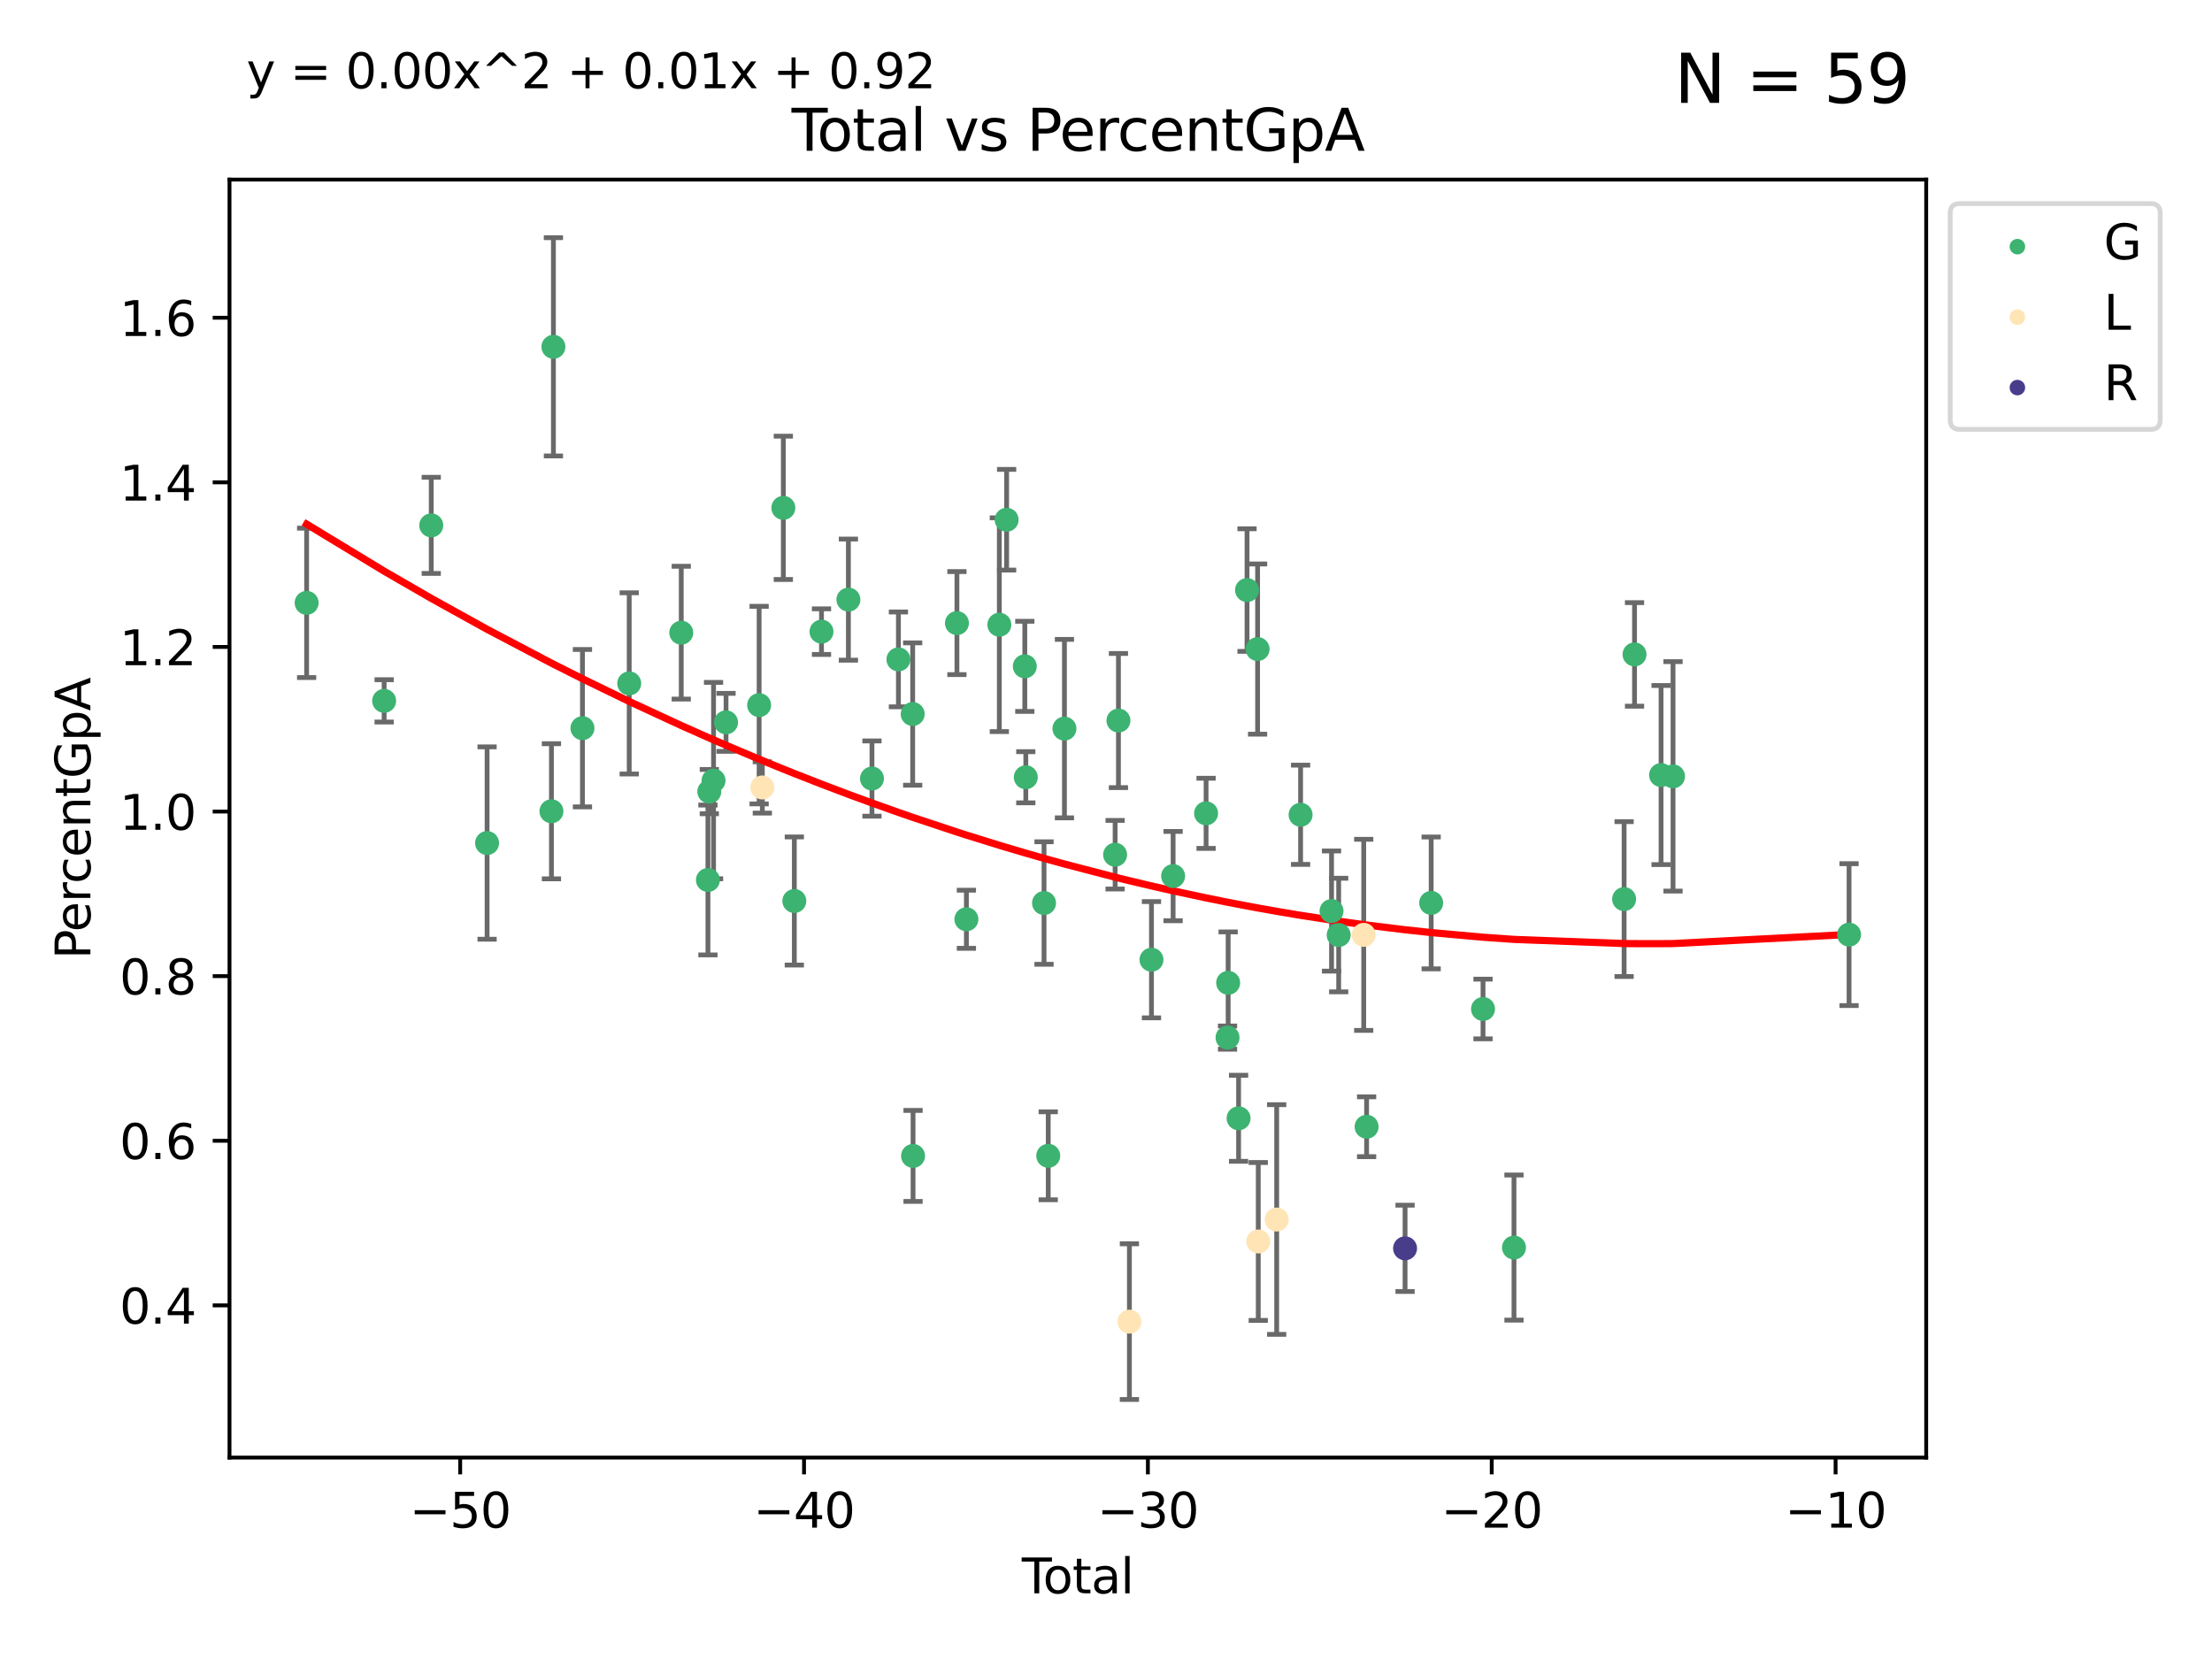 <?xml version="1.0" encoding="utf-8" standalone="no"?>
<!DOCTYPE svg PUBLIC "-//W3C//DTD SVG 1.1//EN"
  "http://www.w3.org/Graphics/SVG/1.1/DTD/svg11.dtd">
<svg xmlns:xlink="http://www.w3.org/1999/xlink" width="460.8pt" height="345.6pt" viewBox="0 0 460.8 345.6" xmlns="http://www.w3.org/2000/svg" version="1.1">
 <defs>
  <style type="text/css">*{stroke-linejoin: round; stroke-linecap: butt}</style>
 </defs>
 <g id="figure_1">
  <g id="patch_1">
   <path d="M 0 345.6 
L 460.8 345.6 
L 460.8 0 
L 0 0 
z
" style="fill: #ffffff"/>
  </g>
  <g id="axes_1">
   <g id="patch_2">
    <path d="M 47.81 303.64 
L 401.26 303.64 
L 401.26 37.411 
L 47.81 37.411 
z
" style="fill: #ffffff"/>
   </g>
   <g id="PathCollection_1">
    <defs>
     <path id="mde83d0f416" d="M 0 1.118 
C 0.297 1.118 0.581 1 0.791 0.791 
C 1 0.581 1.118 0.297 1.118 0 
C 1.118 -0.297 1 -0.581 0.791 -0.791 
C 0.581 -1 0.297 -1.118 0 -1.118 
C -0.297 -1.118 -0.581 -1 -0.791 -0.791 
C -1 -0.581 -1.118 -0.297 -1.118 0 
C -1.118 0.297 -1 0.581 -0.791 0.791 
C -0.581 1 -0.297 1.118 0 1.118 
z
" style="stroke: #3cb371"/>
    </defs>
    <g clip-path="url(#pac30c372b4)">
     <use xlink:href="#mde83d0f416" x="63.876" y="125.587" style="fill: #3cb371; stroke: #3cb371"/>
     <use xlink:href="#mde83d0f416" x="80.023" y="146.001" style="fill: #3cb371; stroke: #3cb371"/>
     <use xlink:href="#mde83d0f416" x="89.836" y="109.444" style="fill: #3cb371; stroke: #3cb371"/>
     <use xlink:href="#mde83d0f416" x="101.468" y="175.621" style="fill: #3cb371; stroke: #3cb371"/>
     <use xlink:href="#mde83d0f416" x="114.874" y="169.002" style="fill: #3cb371; stroke: #3cb371"/>
     <use xlink:href="#mde83d0f416" x="115.287" y="72.246" style="fill: #3cb371; stroke: #3cb371"/>
     <use xlink:href="#mde83d0f416" x="121.335" y="151.692" style="fill: #3cb371; stroke: #3cb371"/>
     <use xlink:href="#mde83d0f416" x="131.077" y="142.363" style="fill: #3cb371; stroke: #3cb371"/>
     <use xlink:href="#mde83d0f416" x="141.918" y="131.799" style="fill: #3cb371; stroke: #3cb371"/>
     <use xlink:href="#mde83d0f416" x="147.475" y="183.316" style="fill: #3cb371; stroke: #3cb371"/>
     <use xlink:href="#mde83d0f416" x="147.761" y="164.901" style="fill: #3cb371; stroke: #3cb371"/>
     <use xlink:href="#mde83d0f416" x="148.644" y="162.611" style="fill: #3cb371; stroke: #3cb371"/>
     <use xlink:href="#mde83d0f416" x="151.246" y="150.478" style="fill: #3cb371; stroke: #3cb371"/>
     <use xlink:href="#mde83d0f416" x="158.14" y="146.887" style="fill: #3cb371; stroke: #3cb371"/>
     <use xlink:href="#mde83d0f416" x="163.184" y="105.792" style="fill: #3cb371; stroke: #3cb371"/>
     <use xlink:href="#mde83d0f416" x="165.473" y="187.694" style="fill: #3cb371; stroke: #3cb371"/>
     <use xlink:href="#mde83d0f416" x="171.131" y="131.583" style="fill: #3cb371; stroke: #3cb371"/>
     <use xlink:href="#mde83d0f416" x="176.738" y="124.91" style="fill: #3cb371; stroke: #3cb371"/>
     <use xlink:href="#mde83d0f416" x="181.647" y="162.185" style="fill: #3cb371; stroke: #3cb371"/>
     <use xlink:href="#mde83d0f416" x="187.159" y="137.365" style="fill: #3cb371; stroke: #3cb371"/>
     <use xlink:href="#mde83d0f416" x="190.128" y="148.744" style="fill: #3cb371; stroke: #3cb371"/>
     <use xlink:href="#mde83d0f416" x="190.206" y="240.799" style="fill: #3cb371; stroke: #3cb371"/>
     <use xlink:href="#mde83d0f416" x="199.347" y="129.8" style="fill: #3cb371; stroke: #3cb371"/>
     <use xlink:href="#mde83d0f416" x="201.319" y="191.501" style="fill: #3cb371; stroke: #3cb371"/>
     <use xlink:href="#mde83d0f416" x="208.179" y="130.138" style="fill: #3cb371; stroke: #3cb371"/>
     <use xlink:href="#mde83d0f416" x="209.697" y="108.273" style="fill: #3cb371; stroke: #3cb371"/>
     <use xlink:href="#mde83d0f416" x="213.486" y="138.811" style="fill: #3cb371; stroke: #3cb371"/>
     <use xlink:href="#mde83d0f416" x="213.693" y="161.918" style="fill: #3cb371; stroke: #3cb371"/>
     <use xlink:href="#mde83d0f416" x="217.491" y="188.119" style="fill: #3cb371; stroke: #3cb371"/>
     <use xlink:href="#mde83d0f416" x="218.367" y="240.773" style="fill: #3cb371; stroke: #3cb371"/>
     <use xlink:href="#mde83d0f416" x="221.743" y="151.783" style="fill: #3cb371; stroke: #3cb371"/>
     <use xlink:href="#mde83d0f416" x="232.299" y="178.053" style="fill: #3cb371; stroke: #3cb371"/>
     <use xlink:href="#mde83d0f416" x="232.992" y="150.105" style="fill: #3cb371; stroke: #3cb371"/>
     <use xlink:href="#mde83d0f416" x="239.874" y="199.928" style="fill: #3cb371; stroke: #3cb371"/>
     <use xlink:href="#mde83d0f416" x="244.381" y="182.505" style="fill: #3cb371; stroke: #3cb371"/>
     <use xlink:href="#mde83d0f416" x="251.249" y="169.43" style="fill: #3cb371; stroke: #3cb371"/>
     <use xlink:href="#mde83d0f416" x="255.718" y="216.149" style="fill: #3cb371; stroke: #3cb371"/>
     <use xlink:href="#mde83d0f416" x="255.847" y="204.74" style="fill: #3cb371; stroke: #3cb371"/>
     <use xlink:href="#mde83d0f416" x="258.02" y="232.96" style="fill: #3cb371; stroke: #3cb371"/>
     <use xlink:href="#mde83d0f416" x="259.778" y="122.923" style="fill: #3cb371; stroke: #3cb371"/>
     <use xlink:href="#mde83d0f416" x="261.981" y="135.213" style="fill: #3cb371; stroke: #3cb371"/>
     <use xlink:href="#mde83d0f416" x="270.937" y="169.73" style="fill: #3cb371; stroke: #3cb371"/>
     <use xlink:href="#mde83d0f416" x="277.384" y="189.787" style="fill: #3cb371; stroke: #3cb371"/>
     <use xlink:href="#mde83d0f416" x="278.871" y="194.783" style="fill: #3cb371; stroke: #3cb371"/>
     <use xlink:href="#mde83d0f416" x="284.689" y="234.722" style="fill: #3cb371; stroke: #3cb371"/>
     <use xlink:href="#mde83d0f416" x="298.138" y="188.093" style="fill: #3cb371; stroke: #3cb371"/>
     <use xlink:href="#mde83d0f416" x="308.941" y="210.189" style="fill: #3cb371; stroke: #3cb371"/>
     <use xlink:href="#mde83d0f416" x="315.39" y="259.891" style="fill: #3cb371; stroke: #3cb371"/>
     <use xlink:href="#mde83d0f416" x="338.333" y="187.295" style="fill: #3cb371; stroke: #3cb371"/>
     <use xlink:href="#mde83d0f416" x="340.502" y="136.328" style="fill: #3cb371; stroke: #3cb371"/>
     <use xlink:href="#mde83d0f416" x="346.03" y="161.457" style="fill: #3cb371; stroke: #3cb371"/>
     <use xlink:href="#mde83d0f416" x="348.522" y="161.73" style="fill: #3cb371; stroke: #3cb371"/>
     <use xlink:href="#mde83d0f416" x="385.194" y="194.698" style="fill: #3cb371; stroke: #3cb371"/>
    </g>
   </g>
   <g id="PathCollection_2">
    <defs>
     <path id="m3630469b5e" d="M 0 1.118 
C 0.297 1.118 0.581 1 0.791 0.791 
C 1 0.581 1.118 0.297 1.118 0 
C 1.118 -0.297 1 -0.581 0.791 -0.791 
C 0.581 -1 0.297 -1.118 0 -1.118 
C -0.297 -1.118 -0.581 -1 -0.791 -0.791 
C -1 -0.581 -1.118 -0.297 -1.118 0 
C -1.118 0.297 -1 0.581 -0.791 0.791 
C -0.581 1 -0.297 1.118 0 1.118 
z
" style="stroke: #ffe4b5"/>
    </defs>
    <g clip-path="url(#pac30c372b4)">
     <use xlink:href="#m3630469b5e" x="158.806" y="164.042" style="fill: #ffe4b5; stroke: #ffe4b5"/>
     <use xlink:href="#m3630469b5e" x="235.276" y="275.322" style="fill: #ffe4b5; stroke: #ffe4b5"/>
     <use xlink:href="#m3630469b5e" x="262.118" y="258.62" style="fill: #ffe4b5; stroke: #ffe4b5"/>
     <use xlink:href="#m3630469b5e" x="265.955" y="254.051" style="fill: #ffe4b5; stroke: #ffe4b5"/>
     <use xlink:href="#m3630469b5e" x="284.087" y="194.748" style="fill: #ffe4b5; stroke: #ffe4b5"/>
    </g>
   </g>
   <g id="PathCollection_3">
    <defs>
     <path id="m73c019e394" d="M 0 1.118 
C 0.297 1.118 0.581 1 0.791 0.791 
C 1 0.581 1.118 0.297 1.118 0 
C 1.118 -0.297 1 -0.581 0.791 -0.791 
C 0.581 -1 0.297 -1.118 0 -1.118 
C -0.297 -1.118 -0.581 -1 -0.791 -0.791 
C -1 -0.581 -1.118 -0.297 -1.118 0 
C -1.118 0.297 -1 0.581 -0.791 0.791 
C -0.581 1 -0.297 1.118 0 1.118 
z
" style="stroke: #483d8b"/>
    </defs>
    <g clip-path="url(#pac30c372b4)">
     <use xlink:href="#m73c019e394" x="292.701" y="260.051" style="fill: #483d8b; stroke: #483d8b"/>
    </g>
   </g>
   <g id="matplotlib.axis_1">
    <g id="xtick_1">
     <g id="line2d_1">
      <defs>
       <path id="m987e09b04d" d="M 0 0 
L 0 3.5 
" style="stroke: #000000; stroke-width: 0.8"/>
      </defs>
      <g>
       <use xlink:href="#m987e09b04d" x="95.864" y="303.64" style="stroke: #000000; stroke-width: 0.8"/>
      </g>
     </g>
     <g id="text_1">
      <!-- −50 -->
      <g transform="translate(85.312 318.238)scale(0.1 -0.1)">
       <defs>
        <path id="DejaVuSans-2212" d="M 678 2272 
L 4684 2272 
L 4684 1741 
L 678 1741 
L 678 2272 
z
" transform="scale(0.016)"/>
        <path id="DejaVuSans-35" d="M 691 4666 
L 3169 4666 
L 3169 4134 
L 1269 4134 
L 1269 2991 
Q 1406 3038 1543 3061 
Q 1681 3084 1819 3084 
Q 2600 3084 3056 2656 
Q 3513 2228 3513 1497 
Q 3513 744 3044 326 
Q 2575 -91 1722 -91 
Q 1428 -91 1123 -41 
Q 819 9 494 109 
L 494 744 
Q 775 591 1075 516 
Q 1375 441 1709 441 
Q 2250 441 2565 725 
Q 2881 1009 2881 1497 
Q 2881 1984 2565 2268 
Q 2250 2553 1709 2553 
Q 1456 2553 1204 2497 
Q 953 2441 691 2322 
L 691 4666 
z
" transform="scale(0.016)"/>
        <path id="DejaVuSans-30" d="M 2034 4250 
Q 1547 4250 1301 3770 
Q 1056 3291 1056 2328 
Q 1056 1369 1301 889 
Q 1547 409 2034 409 
Q 2525 409 2770 889 
Q 3016 1369 3016 2328 
Q 3016 3291 2770 3770 
Q 2525 4250 2034 4250 
z
M 2034 4750 
Q 2819 4750 3233 4129 
Q 3647 3509 3647 2328 
Q 3647 1150 3233 529 
Q 2819 -91 2034 -91 
Q 1250 -91 836 529 
Q 422 1150 422 2328 
Q 422 3509 836 4129 
Q 1250 4750 2034 4750 
z
" transform="scale(0.016)"/>
       </defs>
       <use xlink:href="#DejaVuSans-2212"/>
       <use xlink:href="#DejaVuSans-35" x="83.789"/>
       <use xlink:href="#DejaVuSans-30" x="147.412"/>
      </g>
     </g>
    </g>
    <g id="xtick_2">
     <g id="line2d_2">
      <g>
       <use xlink:href="#m987e09b04d" x="167.495" y="303.64" style="stroke: #000000; stroke-width: 0.8"/>
      </g>
     </g>
     <g id="text_2">
      <!-- −40 -->
      <g transform="translate(156.942 318.238)scale(0.1 -0.1)">
       <defs>
        <path id="DejaVuSans-34" d="M 2419 4116 
L 825 1625 
L 2419 1625 
L 2419 4116 
z
M 2253 4666 
L 3047 4666 
L 3047 1625 
L 3713 1625 
L 3713 1100 
L 3047 1100 
L 3047 0 
L 2419 0 
L 2419 1100 
L 313 1100 
L 313 1709 
L 2253 4666 
z
" transform="scale(0.016)"/>
       </defs>
       <use xlink:href="#DejaVuSans-2212"/>
       <use xlink:href="#DejaVuSans-34" x="83.789"/>
       <use xlink:href="#DejaVuSans-30" x="147.412"/>
      </g>
     </g>
    </g>
    <g id="xtick_3">
     <g id="line2d_3">
      <g>
       <use xlink:href="#m987e09b04d" x="239.125" y="303.64" style="stroke: #000000; stroke-width: 0.8"/>
      </g>
     </g>
     <g id="text_3">
      <!-- −30 -->
      <g transform="translate(228.573 318.238)scale(0.1 -0.1)">
       <defs>
        <path id="DejaVuSans-33" d="M 2597 2516 
Q 3050 2419 3304 2112 
Q 3559 1806 3559 1356 
Q 3559 666 3084 287 
Q 2609 -91 1734 -91 
Q 1441 -91 1130 -33 
Q 819 25 488 141 
L 488 750 
Q 750 597 1062 519 
Q 1375 441 1716 441 
Q 2309 441 2620 675 
Q 2931 909 2931 1356 
Q 2931 1769 2642 2001 
Q 2353 2234 1838 2234 
L 1294 2234 
L 1294 2753 
L 1863 2753 
Q 2328 2753 2575 2939 
Q 2822 3125 2822 3475 
Q 2822 3834 2567 4026 
Q 2313 4219 1838 4219 
Q 1578 4219 1281 4162 
Q 984 4106 628 3988 
L 628 4550 
Q 988 4650 1302 4700 
Q 1616 4750 1894 4750 
Q 2613 4750 3031 4423 
Q 3450 4097 3450 3541 
Q 3450 3153 3228 2886 
Q 3006 2619 2597 2516 
z
" transform="scale(0.016)"/>
       </defs>
       <use xlink:href="#DejaVuSans-2212"/>
       <use xlink:href="#DejaVuSans-33" x="83.789"/>
       <use xlink:href="#DejaVuSans-30" x="147.412"/>
      </g>
     </g>
    </g>
    <g id="xtick_4">
     <g id="line2d_4">
      <g>
       <use xlink:href="#m987e09b04d" x="310.756" y="303.64" style="stroke: #000000; stroke-width: 0.8"/>
      </g>
     </g>
     <g id="text_4">
      <!-- −20 -->
      <g transform="translate(300.203 318.238)scale(0.1 -0.1)">
       <defs>
        <path id="DejaVuSans-32" d="M 1228 531 
L 3431 531 
L 3431 0 
L 469 0 
L 469 531 
Q 828 903 1448 1529 
Q 2069 2156 2228 2338 
Q 2531 2678 2651 2914 
Q 2772 3150 2772 3378 
Q 2772 3750 2511 3984 
Q 2250 4219 1831 4219 
Q 1534 4219 1204 4116 
Q 875 4013 500 3803 
L 500 4441 
Q 881 4594 1212 4672 
Q 1544 4750 1819 4750 
Q 2544 4750 2975 4387 
Q 3406 4025 3406 3419 
Q 3406 3131 3298 2873 
Q 3191 2616 2906 2266 
Q 2828 2175 2409 1742 
Q 1991 1309 1228 531 
z
" transform="scale(0.016)"/>
       </defs>
       <use xlink:href="#DejaVuSans-2212"/>
       <use xlink:href="#DejaVuSans-32" x="83.789"/>
       <use xlink:href="#DejaVuSans-30" x="147.412"/>
      </g>
     </g>
    </g>
    <g id="xtick_5">
     <g id="line2d_5">
      <g>
       <use xlink:href="#m987e09b04d" x="382.386" y="303.64" style="stroke: #000000; stroke-width: 0.8"/>
      </g>
     </g>
     <g id="text_5">
      <!-- −10 -->
      <g transform="translate(371.834 318.238)scale(0.1 -0.1)">
       <defs>
        <path id="DejaVuSans-31" d="M 794 531 
L 1825 531 
L 1825 4091 
L 703 3866 
L 703 4441 
L 1819 4666 
L 2450 4666 
L 2450 531 
L 3481 531 
L 3481 0 
L 794 0 
L 794 531 
z
" transform="scale(0.016)"/>
       </defs>
       <use xlink:href="#DejaVuSans-2212"/>
       <use xlink:href="#DejaVuSans-31" x="83.789"/>
       <use xlink:href="#DejaVuSans-30" x="147.412"/>
      </g>
     </g>
    </g>
    <g id="text_6">
     <!-- Total -->
     <g transform="translate(212.858 331.917)scale(0.1 -0.1)">
      <defs>
       <path id="DejaVuSans-54" d="M -19 4666 
L 3928 4666 
L 3928 4134 
L 2272 4134 
L 2272 0 
L 1638 0 
L 1638 4134 
L -19 4134 
L -19 4666 
z
" transform="scale(0.016)"/>
       <path id="DejaVuSans-6f" d="M 1959 3097 
Q 1497 3097 1228 2736 
Q 959 2375 959 1747 
Q 959 1119 1226 758 
Q 1494 397 1959 397 
Q 2419 397 2687 759 
Q 2956 1122 2956 1747 
Q 2956 2369 2687 2733 
Q 2419 3097 1959 3097 
z
M 1959 3584 
Q 2709 3584 3137 3096 
Q 3566 2609 3566 1747 
Q 3566 888 3137 398 
Q 2709 -91 1959 -91 
Q 1206 -91 779 398 
Q 353 888 353 1747 
Q 353 2609 779 3096 
Q 1206 3584 1959 3584 
z
" transform="scale(0.016)"/>
       <path id="DejaVuSans-74" d="M 1172 4494 
L 1172 3500 
L 2356 3500 
L 2356 3053 
L 1172 3053 
L 1172 1153 
Q 1172 725 1289 603 
Q 1406 481 1766 481 
L 2356 481 
L 2356 0 
L 1766 0 
Q 1100 0 847 248 
Q 594 497 594 1153 
L 594 3053 
L 172 3053 
L 172 3500 
L 594 3500 
L 594 4494 
L 1172 4494 
z
" transform="scale(0.016)"/>
       <path id="DejaVuSans-61" d="M 2194 1759 
Q 1497 1759 1228 1600 
Q 959 1441 959 1056 
Q 959 750 1161 570 
Q 1363 391 1709 391 
Q 2188 391 2477 730 
Q 2766 1069 2766 1631 
L 2766 1759 
L 2194 1759 
z
M 3341 1997 
L 3341 0 
L 2766 0 
L 2766 531 
Q 2569 213 2275 61 
Q 1981 -91 1556 -91 
Q 1019 -91 701 211 
Q 384 513 384 1019 
Q 384 1609 779 1909 
Q 1175 2209 1959 2209 
L 2766 2209 
L 2766 2266 
Q 2766 2663 2505 2880 
Q 2244 3097 1772 3097 
Q 1472 3097 1187 3025 
Q 903 2953 641 2809 
L 641 3341 
Q 956 3463 1253 3523 
Q 1550 3584 1831 3584 
Q 2591 3584 2966 3190 
Q 3341 2797 3341 1997 
z
" transform="scale(0.016)"/>
       <path id="DejaVuSans-6c" d="M 603 4863 
L 1178 4863 
L 1178 0 
L 603 0 
L 603 4863 
z
" transform="scale(0.016)"/>
      </defs>
      <use xlink:href="#DejaVuSans-54"/>
      <use xlink:href="#DejaVuSans-6f" x="44.084"/>
      <use xlink:href="#DejaVuSans-74" x="105.266"/>
      <use xlink:href="#DejaVuSans-61" x="144.475"/>
      <use xlink:href="#DejaVuSans-6c" x="205.754"/>
     </g>
    </g>
   </g>
   <g id="matplotlib.axis_2">
    <g id="ytick_1">
     <g id="line2d_6">
      <defs>
       <path id="mc427877319" d="M 0 0 
L -3.5 0 
" style="stroke: #000000; stroke-width: 0.8"/>
      </defs>
      <g>
       <use xlink:href="#mc427877319" x="47.81" y="271.934" style="stroke: #000000; stroke-width: 0.8"/>
      </g>
     </g>
     <g id="text_7">
      <!-- 0.4 -->
      <g transform="translate(24.907 275.734)scale(0.1 -0.1)">
       <defs>
        <path id="DejaVuSans-2e" d="M 684 794 
L 1344 794 
L 1344 0 
L 684 0 
L 684 794 
z
" transform="scale(0.016)"/>
       </defs>
       <use xlink:href="#DejaVuSans-30"/>
       <use xlink:href="#DejaVuSans-2e" x="63.623"/>
       <use xlink:href="#DejaVuSans-34" x="95.41"/>
      </g>
     </g>
    </g>
    <g id="ytick_2">
     <g id="line2d_7">
      <g>
       <use xlink:href="#mc427877319" x="47.81" y="237.643" style="stroke: #000000; stroke-width: 0.8"/>
      </g>
     </g>
     <g id="text_8">
      <!-- 0.6 -->
      <g transform="translate(24.907 241.443)scale(0.1 -0.1)">
       <defs>
        <path id="DejaVuSans-36" d="M 2113 2584 
Q 1688 2584 1439 2293 
Q 1191 2003 1191 1497 
Q 1191 994 1439 701 
Q 1688 409 2113 409 
Q 2538 409 2786 701 
Q 3034 994 3034 1497 
Q 3034 2003 2786 2293 
Q 2538 2584 2113 2584 
z
M 3366 4563 
L 3366 3988 
Q 3128 4100 2886 4159 
Q 2644 4219 2406 4219 
Q 1781 4219 1451 3797 
Q 1122 3375 1075 2522 
Q 1259 2794 1537 2939 
Q 1816 3084 2150 3084 
Q 2853 3084 3261 2657 
Q 3669 2231 3669 1497 
Q 3669 778 3244 343 
Q 2819 -91 2113 -91 
Q 1303 -91 875 529 
Q 447 1150 447 2328 
Q 447 3434 972 4092 
Q 1497 4750 2381 4750 
Q 2619 4750 2861 4703 
Q 3103 4656 3366 4563 
z
" transform="scale(0.016)"/>
       </defs>
       <use xlink:href="#DejaVuSans-30"/>
       <use xlink:href="#DejaVuSans-2e" x="63.623"/>
       <use xlink:href="#DejaVuSans-36" x="95.41"/>
      </g>
     </g>
    </g>
    <g id="ytick_3">
     <g id="line2d_8">
      <g>
       <use xlink:href="#mc427877319" x="47.81" y="203.352" style="stroke: #000000; stroke-width: 0.8"/>
      </g>
     </g>
     <g id="text_9">
      <!-- 0.8 -->
      <g transform="translate(24.907 207.152)scale(0.1 -0.1)">
       <defs>
        <path id="DejaVuSans-38" d="M 2034 2216 
Q 1584 2216 1326 1975 
Q 1069 1734 1069 1313 
Q 1069 891 1326 650 
Q 1584 409 2034 409 
Q 2484 409 2743 651 
Q 3003 894 3003 1313 
Q 3003 1734 2745 1975 
Q 2488 2216 2034 2216 
z
M 1403 2484 
Q 997 2584 770 2862 
Q 544 3141 544 3541 
Q 544 4100 942 4425 
Q 1341 4750 2034 4750 
Q 2731 4750 3128 4425 
Q 3525 4100 3525 3541 
Q 3525 3141 3298 2862 
Q 3072 2584 2669 2484 
Q 3125 2378 3379 2068 
Q 3634 1759 3634 1313 
Q 3634 634 3220 271 
Q 2806 -91 2034 -91 
Q 1263 -91 848 271 
Q 434 634 434 1313 
Q 434 1759 690 2068 
Q 947 2378 1403 2484 
z
M 1172 3481 
Q 1172 3119 1398 2916 
Q 1625 2713 2034 2713 
Q 2441 2713 2670 2916 
Q 2900 3119 2900 3481 
Q 2900 3844 2670 4047 
Q 2441 4250 2034 4250 
Q 1625 4250 1398 4047 
Q 1172 3844 1172 3481 
z
" transform="scale(0.016)"/>
       </defs>
       <use xlink:href="#DejaVuSans-30"/>
       <use xlink:href="#DejaVuSans-2e" x="63.623"/>
       <use xlink:href="#DejaVuSans-38" x="95.41"/>
      </g>
     </g>
    </g>
    <g id="ytick_4">
     <g id="line2d_9">
      <g>
       <use xlink:href="#mc427877319" x="47.81" y="169.061" style="stroke: #000000; stroke-width: 0.8"/>
      </g>
     </g>
     <g id="text_10">
      <!-- 1.0 -->
      <g transform="translate(24.907 172.861)scale(0.1 -0.1)">
       <use xlink:href="#DejaVuSans-31"/>
       <use xlink:href="#DejaVuSans-2e" x="63.623"/>
       <use xlink:href="#DejaVuSans-30" x="95.41"/>
      </g>
     </g>
    </g>
    <g id="ytick_5">
     <g id="line2d_10">
      <g>
       <use xlink:href="#mc427877319" x="47.81" y="134.77" style="stroke: #000000; stroke-width: 0.8"/>
      </g>
     </g>
     <g id="text_11">
      <!-- 1.2 -->
      <g transform="translate(24.907 138.57)scale(0.1 -0.1)">
       <use xlink:href="#DejaVuSans-31"/>
       <use xlink:href="#DejaVuSans-2e" x="63.623"/>
       <use xlink:href="#DejaVuSans-32" x="95.41"/>
      </g>
     </g>
    </g>
    <g id="ytick_6">
     <g id="line2d_11">
      <g>
       <use xlink:href="#mc427877319" x="47.81" y="100.479" style="stroke: #000000; stroke-width: 0.8"/>
      </g>
     </g>
     <g id="text_12">
      <!-- 1.4 -->
      <g transform="translate(24.907 104.279)scale(0.1 -0.1)">
       <use xlink:href="#DejaVuSans-31"/>
       <use xlink:href="#DejaVuSans-2e" x="63.623"/>
       <use xlink:href="#DejaVuSans-34" x="95.41"/>
      </g>
     </g>
    </g>
    <g id="ytick_7">
     <g id="line2d_12">
      <g>
       <use xlink:href="#mc427877319" x="47.81" y="66.188" style="stroke: #000000; stroke-width: 0.8"/>
      </g>
     </g>
     <g id="text_13">
      <!-- 1.6 -->
      <g transform="translate(24.907 69.988)scale(0.1 -0.1)">
       <use xlink:href="#DejaVuSans-31"/>
       <use xlink:href="#DejaVuSans-2e" x="63.623"/>
       <use xlink:href="#DejaVuSans-36" x="95.41"/>
      </g>
     </g>
    </g>
    <g id="text_14">
     <!-- PercentGpA -->
     <g transform="translate(18.827 199.802)rotate(-90)scale(0.1 -0.1)">
      <defs>
       <path id="DejaVuSans-50" d="M 1259 4147 
L 1259 2394 
L 2053 2394 
Q 2494 2394 2734 2622 
Q 2975 2850 2975 3272 
Q 2975 3691 2734 3919 
Q 2494 4147 2053 4147 
L 1259 4147 
z
M 628 4666 
L 2053 4666 
Q 2838 4666 3239 4311 
Q 3641 3956 3641 3272 
Q 3641 2581 3239 2228 
Q 2838 1875 2053 1875 
L 1259 1875 
L 1259 0 
L 628 0 
L 628 4666 
z
" transform="scale(0.016)"/>
       <path id="DejaVuSans-65" d="M 3597 1894 
L 3597 1613 
L 953 1613 
Q 991 1019 1311 708 
Q 1631 397 2203 397 
Q 2534 397 2845 478 
Q 3156 559 3463 722 
L 3463 178 
Q 3153 47 2828 -22 
Q 2503 -91 2169 -91 
Q 1331 -91 842 396 
Q 353 884 353 1716 
Q 353 2575 817 3079 
Q 1281 3584 2069 3584 
Q 2775 3584 3186 3129 
Q 3597 2675 3597 1894 
z
M 3022 2063 
Q 3016 2534 2758 2815 
Q 2500 3097 2075 3097 
Q 1594 3097 1305 2825 
Q 1016 2553 972 2059 
L 3022 2063 
z
" transform="scale(0.016)"/>
       <path id="DejaVuSans-72" d="M 2631 2963 
Q 2534 3019 2420 3045 
Q 2306 3072 2169 3072 
Q 1681 3072 1420 2755 
Q 1159 2438 1159 1844 
L 1159 0 
L 581 0 
L 581 3500 
L 1159 3500 
L 1159 2956 
Q 1341 3275 1631 3429 
Q 1922 3584 2338 3584 
Q 2397 3584 2469 3576 
Q 2541 3569 2628 3553 
L 2631 2963 
z
" transform="scale(0.016)"/>
       <path id="DejaVuSans-63" d="M 3122 3366 
L 3122 2828 
Q 2878 2963 2633 3030 
Q 2388 3097 2138 3097 
Q 1578 3097 1268 2742 
Q 959 2388 959 1747 
Q 959 1106 1268 751 
Q 1578 397 2138 397 
Q 2388 397 2633 464 
Q 2878 531 3122 666 
L 3122 134 
Q 2881 22 2623 -34 
Q 2366 -91 2075 -91 
Q 1284 -91 818 406 
Q 353 903 353 1747 
Q 353 2603 823 3093 
Q 1294 3584 2113 3584 
Q 2378 3584 2631 3529 
Q 2884 3475 3122 3366 
z
" transform="scale(0.016)"/>
       <path id="DejaVuSans-6e" d="M 3513 2113 
L 3513 0 
L 2938 0 
L 2938 2094 
Q 2938 2591 2744 2837 
Q 2550 3084 2163 3084 
Q 1697 3084 1428 2787 
Q 1159 2491 1159 1978 
L 1159 0 
L 581 0 
L 581 3500 
L 1159 3500 
L 1159 2956 
Q 1366 3272 1645 3428 
Q 1925 3584 2291 3584 
Q 2894 3584 3203 3211 
Q 3513 2838 3513 2113 
z
" transform="scale(0.016)"/>
       <path id="DejaVuSans-47" d="M 3809 666 
L 3809 1919 
L 2778 1919 
L 2778 2438 
L 4434 2438 
L 4434 434 
Q 4069 175 3628 42 
Q 3188 -91 2688 -91 
Q 1594 -91 976 548 
Q 359 1188 359 2328 
Q 359 3472 976 4111 
Q 1594 4750 2688 4750 
Q 3144 4750 3555 4637 
Q 3966 4525 4313 4306 
L 4313 3634 
Q 3963 3931 3569 4081 
Q 3175 4231 2741 4231 
Q 1884 4231 1454 3753 
Q 1025 3275 1025 2328 
Q 1025 1384 1454 906 
Q 1884 428 2741 428 
Q 3075 428 3337 486 
Q 3600 544 3809 666 
z
" transform="scale(0.016)"/>
       <path id="DejaVuSans-70" d="M 1159 525 
L 1159 -1331 
L 581 -1331 
L 581 3500 
L 1159 3500 
L 1159 2969 
Q 1341 3281 1617 3432 
Q 1894 3584 2278 3584 
Q 2916 3584 3314 3078 
Q 3713 2572 3713 1747 
Q 3713 922 3314 415 
Q 2916 -91 2278 -91 
Q 1894 -91 1617 61 
Q 1341 213 1159 525 
z
M 3116 1747 
Q 3116 2381 2855 2742 
Q 2594 3103 2138 3103 
Q 1681 3103 1420 2742 
Q 1159 2381 1159 1747 
Q 1159 1113 1420 752 
Q 1681 391 2138 391 
Q 2594 391 2855 752 
Q 3116 1113 3116 1747 
z
" transform="scale(0.016)"/>
       <path id="DejaVuSans-41" d="M 2188 4044 
L 1331 1722 
L 3047 1722 
L 2188 4044 
z
M 1831 4666 
L 2547 4666 
L 4325 0 
L 3669 0 
L 3244 1197 
L 1141 1197 
L 716 0 
L 50 0 
L 1831 4666 
z
" transform="scale(0.016)"/>
      </defs>
      <use xlink:href="#DejaVuSans-50"/>
      <use xlink:href="#DejaVuSans-65" x="56.678"/>
      <use xlink:href="#DejaVuSans-72" x="118.201"/>
      <use xlink:href="#DejaVuSans-63" x="157.064"/>
      <use xlink:href="#DejaVuSans-65" x="212.045"/>
      <use xlink:href="#DejaVuSans-6e" x="273.568"/>
      <use xlink:href="#DejaVuSans-74" x="336.947"/>
      <use xlink:href="#DejaVuSans-47" x="376.156"/>
      <use xlink:href="#DejaVuSans-70" x="453.646"/>
      <use xlink:href="#DejaVuSans-41" x="517.123"/>
     </g>
    </g>
   </g>
   <g id="LineCollection_1">
    <path d="M 63.876 141.148 
L 63.876 110.026 
" clip-path="url(#pac30c372b4)" style="fill: none; stroke: #696969"/>
    <path d="M 80.023 150.408 
L 80.023 141.595 
" clip-path="url(#pac30c372b4)" style="fill: none; stroke: #696969"/>
    <path d="M 89.836 119.462 
L 89.836 99.427 
" clip-path="url(#pac30c372b4)" style="fill: none; stroke: #696969"/>
    <path d="M 101.468 195.657 
L 101.468 155.586 
" clip-path="url(#pac30c372b4)" style="fill: none; stroke: #696969"/>
    <path d="M 114.874 183.077 
L 114.874 154.927 
" clip-path="url(#pac30c372b4)" style="fill: none; stroke: #696969"/>
    <path d="M 115.287 94.98 
L 115.287 49.513 
" clip-path="url(#pac30c372b4)" style="fill: none; stroke: #696969"/>
    <path d="M 121.335 168.087 
L 121.335 135.296 
" clip-path="url(#pac30c372b4)" style="fill: none; stroke: #696969"/>
    <path d="M 131.077 161.238 
L 131.077 123.489 
" clip-path="url(#pac30c372b4)" style="fill: none; stroke: #696969"/>
    <path d="M 141.918 145.634 
L 141.918 117.963 
" clip-path="url(#pac30c372b4)" style="fill: none; stroke: #696969"/>
    <path d="M 147.475 198.924 
L 147.475 167.707 
" clip-path="url(#pac30c372b4)" style="fill: none; stroke: #696969"/>
    <path d="M 147.761 169.512 
L 147.761 160.29 
" clip-path="url(#pac30c372b4)" style="fill: none; stroke: #696969"/>
    <path d="M 148.644 183.068 
L 148.644 142.154 
" clip-path="url(#pac30c372b4)" style="fill: none; stroke: #696969"/>
    <path d="M 151.246 156.521 
L 151.246 144.436 
" clip-path="url(#pac30c372b4)" style="fill: none; stroke: #696969"/>
    <path d="M 158.14 167.465 
L 158.14 126.309 
" clip-path="url(#pac30c372b4)" style="fill: none; stroke: #696969"/>
    <path d="M 163.184 120.719 
L 163.184 90.865 
" clip-path="url(#pac30c372b4)" style="fill: none; stroke: #696969"/>
    <path d="M 165.473 201.038 
L 165.473 174.349 
" clip-path="url(#pac30c372b4)" style="fill: none; stroke: #696969"/>
    <path d="M 171.131 136.335 
L 171.131 126.831 
" clip-path="url(#pac30c372b4)" style="fill: none; stroke: #696969"/>
    <path d="M 176.738 137.527 
L 176.738 112.293 
" clip-path="url(#pac30c372b4)" style="fill: none; stroke: #696969"/>
    <path d="M 181.647 170.021 
L 181.647 154.35 
" clip-path="url(#pac30c372b4)" style="fill: none; stroke: #696969"/>
    <path d="M 187.159 147.244 
L 187.159 127.487 
" clip-path="url(#pac30c372b4)" style="fill: none; stroke: #696969"/>
    <path d="M 190.128 163.57 
L 190.128 133.918 
" clip-path="url(#pac30c372b4)" style="fill: none; stroke: #696969"/>
    <path d="M 190.206 250.277 
L 190.206 231.32 
" clip-path="url(#pac30c372b4)" style="fill: none; stroke: #696969"/>
    <path d="M 199.347 140.528 
L 199.347 119.072 
" clip-path="url(#pac30c372b4)" style="fill: none; stroke: #696969"/>
    <path d="M 201.319 197.554 
L 201.319 185.448 
" clip-path="url(#pac30c372b4)" style="fill: none; stroke: #696969"/>
    <path d="M 208.179 152.405 
L 208.179 107.872 
" clip-path="url(#pac30c372b4)" style="fill: none; stroke: #696969"/>
    <path d="M 209.697 118.761 
L 209.697 97.785 
" clip-path="url(#pac30c372b4)" style="fill: none; stroke: #696969"/>
    <path d="M 213.486 148.197 
L 213.486 129.425 
" clip-path="url(#pac30c372b4)" style="fill: none; stroke: #696969"/>
    <path d="M 213.693 167.249 
L 213.693 156.587 
" clip-path="url(#pac30c372b4)" style="fill: none; stroke: #696969"/>
    <path d="M 217.491 200.882 
L 217.491 175.356 
" clip-path="url(#pac30c372b4)" style="fill: none; stroke: #696969"/>
    <path d="M 218.367 249.935 
L 218.367 231.612 
" clip-path="url(#pac30c372b4)" style="fill: none; stroke: #696969"/>
    <path d="M 221.743 170.372 
L 221.743 133.194 
" clip-path="url(#pac30c372b4)" style="fill: none; stroke: #696969"/>
    <path d="M 232.299 185.202 
L 232.299 170.905 
" clip-path="url(#pac30c372b4)" style="fill: none; stroke: #696969"/>
    <path d="M 232.992 164.076 
L 232.992 136.133 
" clip-path="url(#pac30c372b4)" style="fill: none; stroke: #696969"/>
    <path d="M 239.874 212.038 
L 239.874 187.818 
" clip-path="url(#pac30c372b4)" style="fill: none; stroke: #696969"/>
    <path d="M 244.381 191.802 
L 244.381 173.209 
" clip-path="url(#pac30c372b4)" style="fill: none; stroke: #696969"/>
    <path d="M 251.249 176.738 
L 251.249 162.122 
" clip-path="url(#pac30c372b4)" style="fill: none; stroke: #696969"/>
    <path d="M 255.718 218.565 
L 255.718 213.732 
" clip-path="url(#pac30c372b4)" style="fill: none; stroke: #696969"/>
    <path d="M 255.847 215.347 
L 255.847 194.133 
" clip-path="url(#pac30c372b4)" style="fill: none; stroke: #696969"/>
    <path d="M 258.02 241.921 
L 258.02 224 
" clip-path="url(#pac30c372b4)" style="fill: none; stroke: #696969"/>
    <path d="M 259.778 135.687 
L 259.778 110.158 
" clip-path="url(#pac30c372b4)" style="fill: none; stroke: #696969"/>
    <path d="M 261.981 152.941 
L 261.981 117.484 
" clip-path="url(#pac30c372b4)" style="fill: none; stroke: #696969"/>
    <path d="M 270.937 180.069 
L 270.937 159.391 
" clip-path="url(#pac30c372b4)" style="fill: none; stroke: #696969"/>
    <path d="M 277.384 202.305 
L 277.384 177.269 
" clip-path="url(#pac30c372b4)" style="fill: none; stroke: #696969"/>
    <path d="M 278.871 206.613 
L 278.871 182.954 
" clip-path="url(#pac30c372b4)" style="fill: none; stroke: #696969"/>
    <path d="M 284.689 240.954 
L 284.689 228.489 
" clip-path="url(#pac30c372b4)" style="fill: none; stroke: #696969"/>
    <path d="M 298.138 201.83 
L 298.138 174.357 
" clip-path="url(#pac30c372b4)" style="fill: none; stroke: #696969"/>
    <path d="M 308.941 216.406 
L 308.941 203.973 
" clip-path="url(#pac30c372b4)" style="fill: none; stroke: #696969"/>
    <path d="M 315.39 275.005 
L 315.39 244.777 
" clip-path="url(#pac30c372b4)" style="fill: none; stroke: #696969"/>
    <path d="M 338.333 203.422 
L 338.333 171.169 
" clip-path="url(#pac30c372b4)" style="fill: none; stroke: #696969"/>
    <path d="M 340.502 147.112 
L 340.502 125.543 
" clip-path="url(#pac30c372b4)" style="fill: none; stroke: #696969"/>
    <path d="M 346.03 180.113 
L 346.03 142.801 
" clip-path="url(#pac30c372b4)" style="fill: none; stroke: #696969"/>
    <path d="M 348.522 185.632 
L 348.522 137.828 
" clip-path="url(#pac30c372b4)" style="fill: none; stroke: #696969"/>
    <path d="M 385.194 209.476 
L 385.194 179.92 
" clip-path="url(#pac30c372b4)" style="fill: none; stroke: #696969"/>
   </g>
   <g id="line2d_13">
    <defs>
     <path id="m519a3e24d8" d="M 2 0 
L -2 -0 
" style="stroke: #696969"/>
    </defs>
    <g clip-path="url(#pac30c372b4)">
     <use xlink:href="#m519a3e24d8" x="63.876" y="141.148" style="fill: #696969; stroke: #696969"/>
     <use xlink:href="#m519a3e24d8" x="80.023" y="150.408" style="fill: #696969; stroke: #696969"/>
     <use xlink:href="#m519a3e24d8" x="89.836" y="119.462" style="fill: #696969; stroke: #696969"/>
     <use xlink:href="#m519a3e24d8" x="101.468" y="195.657" style="fill: #696969; stroke: #696969"/>
     <use xlink:href="#m519a3e24d8" x="114.874" y="183.077" style="fill: #696969; stroke: #696969"/>
     <use xlink:href="#m519a3e24d8" x="115.287" y="94.98" style="fill: #696969; stroke: #696969"/>
     <use xlink:href="#m519a3e24d8" x="121.335" y="168.087" style="fill: #696969; stroke: #696969"/>
     <use xlink:href="#m519a3e24d8" x="131.077" y="161.238" style="fill: #696969; stroke: #696969"/>
     <use xlink:href="#m519a3e24d8" x="141.918" y="145.634" style="fill: #696969; stroke: #696969"/>
     <use xlink:href="#m519a3e24d8" x="147.475" y="198.924" style="fill: #696969; stroke: #696969"/>
     <use xlink:href="#m519a3e24d8" x="147.761" y="169.512" style="fill: #696969; stroke: #696969"/>
     <use xlink:href="#m519a3e24d8" x="148.644" y="183.068" style="fill: #696969; stroke: #696969"/>
     <use xlink:href="#m519a3e24d8" x="151.246" y="156.521" style="fill: #696969; stroke: #696969"/>
     <use xlink:href="#m519a3e24d8" x="158.14" y="167.465" style="fill: #696969; stroke: #696969"/>
     <use xlink:href="#m519a3e24d8" x="163.184" y="120.719" style="fill: #696969; stroke: #696969"/>
     <use xlink:href="#m519a3e24d8" x="165.473" y="201.038" style="fill: #696969; stroke: #696969"/>
     <use xlink:href="#m519a3e24d8" x="171.131" y="136.335" style="fill: #696969; stroke: #696969"/>
     <use xlink:href="#m519a3e24d8" x="176.738" y="137.527" style="fill: #696969; stroke: #696969"/>
     <use xlink:href="#m519a3e24d8" x="181.647" y="170.021" style="fill: #696969; stroke: #696969"/>
     <use xlink:href="#m519a3e24d8" x="187.159" y="147.244" style="fill: #696969; stroke: #696969"/>
     <use xlink:href="#m519a3e24d8" x="190.128" y="163.57" style="fill: #696969; stroke: #696969"/>
     <use xlink:href="#m519a3e24d8" x="190.206" y="250.277" style="fill: #696969; stroke: #696969"/>
     <use xlink:href="#m519a3e24d8" x="199.347" y="140.528" style="fill: #696969; stroke: #696969"/>
     <use xlink:href="#m519a3e24d8" x="201.319" y="197.554" style="fill: #696969; stroke: #696969"/>
     <use xlink:href="#m519a3e24d8" x="208.179" y="152.405" style="fill: #696969; stroke: #696969"/>
     <use xlink:href="#m519a3e24d8" x="209.697" y="118.761" style="fill: #696969; stroke: #696969"/>
     <use xlink:href="#m519a3e24d8" x="213.486" y="148.197" style="fill: #696969; stroke: #696969"/>
     <use xlink:href="#m519a3e24d8" x="213.693" y="167.249" style="fill: #696969; stroke: #696969"/>
     <use xlink:href="#m519a3e24d8" x="217.491" y="200.882" style="fill: #696969; stroke: #696969"/>
     <use xlink:href="#m519a3e24d8" x="218.367" y="249.935" style="fill: #696969; stroke: #696969"/>
     <use xlink:href="#m519a3e24d8" x="221.743" y="170.372" style="fill: #696969; stroke: #696969"/>
     <use xlink:href="#m519a3e24d8" x="232.299" y="185.202" style="fill: #696969; stroke: #696969"/>
     <use xlink:href="#m519a3e24d8" x="232.992" y="164.076" style="fill: #696969; stroke: #696969"/>
     <use xlink:href="#m519a3e24d8" x="239.874" y="212.038" style="fill: #696969; stroke: #696969"/>
     <use xlink:href="#m519a3e24d8" x="244.381" y="191.802" style="fill: #696969; stroke: #696969"/>
     <use xlink:href="#m519a3e24d8" x="251.249" y="176.738" style="fill: #696969; stroke: #696969"/>
     <use xlink:href="#m519a3e24d8" x="255.718" y="218.565" style="fill: #696969; stroke: #696969"/>
     <use xlink:href="#m519a3e24d8" x="255.847" y="215.347" style="fill: #696969; stroke: #696969"/>
     <use xlink:href="#m519a3e24d8" x="258.02" y="241.921" style="fill: #696969; stroke: #696969"/>
     <use xlink:href="#m519a3e24d8" x="259.778" y="135.687" style="fill: #696969; stroke: #696969"/>
     <use xlink:href="#m519a3e24d8" x="261.981" y="152.941" style="fill: #696969; stroke: #696969"/>
     <use xlink:href="#m519a3e24d8" x="270.937" y="180.069" style="fill: #696969; stroke: #696969"/>
     <use xlink:href="#m519a3e24d8" x="277.384" y="202.305" style="fill: #696969; stroke: #696969"/>
     <use xlink:href="#m519a3e24d8" x="278.871" y="206.613" style="fill: #696969; stroke: #696969"/>
     <use xlink:href="#m519a3e24d8" x="284.689" y="240.954" style="fill: #696969; stroke: #696969"/>
     <use xlink:href="#m519a3e24d8" x="298.138" y="201.83" style="fill: #696969; stroke: #696969"/>
     <use xlink:href="#m519a3e24d8" x="308.941" y="216.406" style="fill: #696969; stroke: #696969"/>
     <use xlink:href="#m519a3e24d8" x="315.39" y="275.005" style="fill: #696969; stroke: #696969"/>
     <use xlink:href="#m519a3e24d8" x="338.333" y="203.422" style="fill: #696969; stroke: #696969"/>
     <use xlink:href="#m519a3e24d8" x="340.502" y="147.112" style="fill: #696969; stroke: #696969"/>
     <use xlink:href="#m519a3e24d8" x="346.03" y="180.113" style="fill: #696969; stroke: #696969"/>
     <use xlink:href="#m519a3e24d8" x="348.522" y="185.632" style="fill: #696969; stroke: #696969"/>
     <use xlink:href="#m519a3e24d8" x="385.194" y="209.476" style="fill: #696969; stroke: #696969"/>
    </g>
   </g>
   <g id="line2d_14">
    <g clip-path="url(#pac30c372b4)">
     <use xlink:href="#m519a3e24d8" x="63.876" y="110.026" style="fill: #696969; stroke: #696969"/>
     <use xlink:href="#m519a3e24d8" x="80.023" y="141.595" style="fill: #696969; stroke: #696969"/>
     <use xlink:href="#m519a3e24d8" x="89.836" y="99.427" style="fill: #696969; stroke: #696969"/>
     <use xlink:href="#m519a3e24d8" x="101.468" y="155.586" style="fill: #696969; stroke: #696969"/>
     <use xlink:href="#m519a3e24d8" x="114.874" y="154.927" style="fill: #696969; stroke: #696969"/>
     <use xlink:href="#m519a3e24d8" x="115.287" y="49.513" style="fill: #696969; stroke: #696969"/>
     <use xlink:href="#m519a3e24d8" x="121.335" y="135.296" style="fill: #696969; stroke: #696969"/>
     <use xlink:href="#m519a3e24d8" x="131.077" y="123.489" style="fill: #696969; stroke: #696969"/>
     <use xlink:href="#m519a3e24d8" x="141.918" y="117.963" style="fill: #696969; stroke: #696969"/>
     <use xlink:href="#m519a3e24d8" x="147.475" y="167.707" style="fill: #696969; stroke: #696969"/>
     <use xlink:href="#m519a3e24d8" x="147.761" y="160.29" style="fill: #696969; stroke: #696969"/>
     <use xlink:href="#m519a3e24d8" x="148.644" y="142.154" style="fill: #696969; stroke: #696969"/>
     <use xlink:href="#m519a3e24d8" x="151.246" y="144.436" style="fill: #696969; stroke: #696969"/>
     <use xlink:href="#m519a3e24d8" x="158.14" y="126.309" style="fill: #696969; stroke: #696969"/>
     <use xlink:href="#m519a3e24d8" x="163.184" y="90.865" style="fill: #696969; stroke: #696969"/>
     <use xlink:href="#m519a3e24d8" x="165.473" y="174.349" style="fill: #696969; stroke: #696969"/>
     <use xlink:href="#m519a3e24d8" x="171.131" y="126.831" style="fill: #696969; stroke: #696969"/>
     <use xlink:href="#m519a3e24d8" x="176.738" y="112.293" style="fill: #696969; stroke: #696969"/>
     <use xlink:href="#m519a3e24d8" x="181.647" y="154.35" style="fill: #696969; stroke: #696969"/>
     <use xlink:href="#m519a3e24d8" x="187.159" y="127.487" style="fill: #696969; stroke: #696969"/>
     <use xlink:href="#m519a3e24d8" x="190.128" y="133.918" style="fill: #696969; stroke: #696969"/>
     <use xlink:href="#m519a3e24d8" x="190.206" y="231.32" style="fill: #696969; stroke: #696969"/>
     <use xlink:href="#m519a3e24d8" x="199.347" y="119.072" style="fill: #696969; stroke: #696969"/>
     <use xlink:href="#m519a3e24d8" x="201.319" y="185.448" style="fill: #696969; stroke: #696969"/>
     <use xlink:href="#m519a3e24d8" x="208.179" y="107.872" style="fill: #696969; stroke: #696969"/>
     <use xlink:href="#m519a3e24d8" x="209.697" y="97.785" style="fill: #696969; stroke: #696969"/>
     <use xlink:href="#m519a3e24d8" x="213.486" y="129.425" style="fill: #696969; stroke: #696969"/>
     <use xlink:href="#m519a3e24d8" x="213.693" y="156.587" style="fill: #696969; stroke: #696969"/>
     <use xlink:href="#m519a3e24d8" x="217.491" y="175.356" style="fill: #696969; stroke: #696969"/>
     <use xlink:href="#m519a3e24d8" x="218.367" y="231.612" style="fill: #696969; stroke: #696969"/>
     <use xlink:href="#m519a3e24d8" x="221.743" y="133.194" style="fill: #696969; stroke: #696969"/>
     <use xlink:href="#m519a3e24d8" x="232.299" y="170.905" style="fill: #696969; stroke: #696969"/>
     <use xlink:href="#m519a3e24d8" x="232.992" y="136.133" style="fill: #696969; stroke: #696969"/>
     <use xlink:href="#m519a3e24d8" x="239.874" y="187.818" style="fill: #696969; stroke: #696969"/>
     <use xlink:href="#m519a3e24d8" x="244.381" y="173.209" style="fill: #696969; stroke: #696969"/>
     <use xlink:href="#m519a3e24d8" x="251.249" y="162.122" style="fill: #696969; stroke: #696969"/>
     <use xlink:href="#m519a3e24d8" x="255.718" y="213.732" style="fill: #696969; stroke: #696969"/>
     <use xlink:href="#m519a3e24d8" x="255.847" y="194.133" style="fill: #696969; stroke: #696969"/>
     <use xlink:href="#m519a3e24d8" x="258.02" y="224" style="fill: #696969; stroke: #696969"/>
     <use xlink:href="#m519a3e24d8" x="259.778" y="110.158" style="fill: #696969; stroke: #696969"/>
     <use xlink:href="#m519a3e24d8" x="261.981" y="117.484" style="fill: #696969; stroke: #696969"/>
     <use xlink:href="#m519a3e24d8" x="270.937" y="159.391" style="fill: #696969; stroke: #696969"/>
     <use xlink:href="#m519a3e24d8" x="277.384" y="177.269" style="fill: #696969; stroke: #696969"/>
     <use xlink:href="#m519a3e24d8" x="278.871" y="182.954" style="fill: #696969; stroke: #696969"/>
     <use xlink:href="#m519a3e24d8" x="284.689" y="228.489" style="fill: #696969; stroke: #696969"/>
     <use xlink:href="#m519a3e24d8" x="298.138" y="174.357" style="fill: #696969; stroke: #696969"/>
     <use xlink:href="#m519a3e24d8" x="308.941" y="203.973" style="fill: #696969; stroke: #696969"/>
     <use xlink:href="#m519a3e24d8" x="315.39" y="244.777" style="fill: #696969; stroke: #696969"/>
     <use xlink:href="#m519a3e24d8" x="338.333" y="171.169" style="fill: #696969; stroke: #696969"/>
     <use xlink:href="#m519a3e24d8" x="340.502" y="125.543" style="fill: #696969; stroke: #696969"/>
     <use xlink:href="#m519a3e24d8" x="346.03" y="142.801" style="fill: #696969; stroke: #696969"/>
     <use xlink:href="#m519a3e24d8" x="348.522" y="137.828" style="fill: #696969; stroke: #696969"/>
     <use xlink:href="#m519a3e24d8" x="385.194" y="179.92" style="fill: #696969; stroke: #696969"/>
    </g>
   </g>
   <g id="LineCollection_2">
    <path d="M 158.806 169.383 
L 158.806 158.701 
" clip-path="url(#pac30c372b4)" style="fill: none; stroke: #696969"/>
    <path d="M 235.276 291.539 
L 235.276 259.106 
" clip-path="url(#pac30c372b4)" style="fill: none; stroke: #696969"/>
    <path d="M 262.118 275.068 
L 262.118 242.172 
" clip-path="url(#pac30c372b4)" style="fill: none; stroke: #696969"/>
    <path d="M 265.955 277.975 
L 265.955 230.126 
" clip-path="url(#pac30c372b4)" style="fill: none; stroke: #696969"/>
    <path d="M 284.087 214.654 
L 284.087 174.843 
" clip-path="url(#pac30c372b4)" style="fill: none; stroke: #696969"/>
   </g>
   <g id="line2d_15">
    <g clip-path="url(#pac30c372b4)">
     <use xlink:href="#m519a3e24d8" x="158.806" y="169.383" style="fill: #696969; stroke: #696969"/>
     <use xlink:href="#m519a3e24d8" x="235.276" y="291.539" style="fill: #696969; stroke: #696969"/>
     <use xlink:href="#m519a3e24d8" x="262.118" y="275.068" style="fill: #696969; stroke: #696969"/>
     <use xlink:href="#m519a3e24d8" x="265.955" y="277.975" style="fill: #696969; stroke: #696969"/>
     <use xlink:href="#m519a3e24d8" x="284.087" y="214.654" style="fill: #696969; stroke: #696969"/>
    </g>
   </g>
   <g id="line2d_16">
    <g clip-path="url(#pac30c372b4)">
     <use xlink:href="#m519a3e24d8" x="158.806" y="158.701" style="fill: #696969; stroke: #696969"/>
     <use xlink:href="#m519a3e24d8" x="235.276" y="259.106" style="fill: #696969; stroke: #696969"/>
     <use xlink:href="#m519a3e24d8" x="262.118" y="242.172" style="fill: #696969; stroke: #696969"/>
     <use xlink:href="#m519a3e24d8" x="265.955" y="230.126" style="fill: #696969; stroke: #696969"/>
     <use xlink:href="#m519a3e24d8" x="284.087" y="174.843" style="fill: #696969; stroke: #696969"/>
    </g>
   </g>
   <g id="LineCollection_3">
    <path d="M 292.701 269.042 
L 292.701 251.06 
" clip-path="url(#pac30c372b4)" style="fill: none; stroke: #696969"/>
   </g>
   <g id="line2d_17">
    <g clip-path="url(#pac30c372b4)">
     <use xlink:href="#m519a3e24d8" x="292.701" y="269.042" style="fill: #696969; stroke: #696969"/>
    </g>
   </g>
   <g id="line2d_18">
    <g clip-path="url(#pac30c372b4)">
     <use xlink:href="#m519a3e24d8" x="292.701" y="251.06" style="fill: #696969; stroke: #696969"/>
    </g>
   </g>
   <g id="line2d_19">
    <path d="M 63.876 109.187 
L 80.023 118.983 
L 89.836 124.652 
L 101.468 131.093 
L 114.874 138.142 
L 115.287 138.353 
L 121.335 141.396 
L 131.077 146.127 
L 141.918 151.142 
L 147.475 153.61 
L 147.761 153.735 
L 148.644 154.121 
L 151.246 155.246 
L 158.14 158.155 
L 158.806 158.431 
L 163.184 160.216 
L 165.473 161.133 
L 171.131 163.349 
L 176.738 165.473 
L 181.647 167.276 
L 187.159 169.236 
L 190.128 170.264 
L 190.206 170.291 
L 199.347 173.33 
L 201.319 173.961 
L 208.179 176.089 
L 209.697 176.546 
L 213.486 177.663 
L 213.693 177.723 
L 217.491 178.81 
L 218.367 179.056 
L 221.743 179.987 
L 232.299 182.737 
L 232.992 182.909 
L 235.276 183.468 
L 239.874 184.557 
L 244.381 185.579 
L 251.249 187.049 
L 255.718 187.949 
L 255.847 187.974 
L 258.02 188.395 
L 259.778 188.728 
L 261.981 189.135 
L 262.118 189.16 
L 265.955 189.843 
L 270.937 190.68 
L 277.384 191.68 
L 278.871 191.898 
L 284.087 192.623 
L 284.689 192.702 
L 292.701 193.686 
L 298.138 194.272 
L 308.941 195.24 
L 315.39 195.694 
L 338.333 196.556 
L 340.502 196.577 
L 346.03 196.582 
L 348.522 196.563 
L 385.194 194.666 
" clip-path="url(#pac30c372b4)" style="fill: none; stroke: #ff0000; stroke-width: 1.5; stroke-linecap: square"/>
   </g>
   <g id="line2d_20">
    <defs>
     <path id="m29e1057690" d="M 0 2 
C 0.53 2 1.039 1.789 1.414 1.414 
C 1.789 1.039 2 0.53 2 0 
C 2 -0.53 1.789 -1.039 1.414 -1.414 
C 1.039 -1.789 0.53 -2 0 -2 
C -0.53 -2 -1.039 -1.789 -1.414 -1.414 
C -1.789 -1.039 -2 -0.53 -2 0 
C -2 0.53 -1.789 1.039 -1.414 1.414 
C -1.039 1.789 -0.53 2 0 2 
z
" style="stroke: #3cb371"/>
    </defs>
    <g clip-path="url(#pac30c372b4)">
     <use xlink:href="#m29e1057690" x="63.876" y="125.587" style="fill: #3cb371; stroke: #3cb371"/>
     <use xlink:href="#m29e1057690" x="80.023" y="146.001" style="fill: #3cb371; stroke: #3cb371"/>
     <use xlink:href="#m29e1057690" x="89.836" y="109.444" style="fill: #3cb371; stroke: #3cb371"/>
     <use xlink:href="#m29e1057690" x="101.468" y="175.621" style="fill: #3cb371; stroke: #3cb371"/>
     <use xlink:href="#m29e1057690" x="114.874" y="169.002" style="fill: #3cb371; stroke: #3cb371"/>
     <use xlink:href="#m29e1057690" x="115.287" y="72.246" style="fill: #3cb371; stroke: #3cb371"/>
     <use xlink:href="#m29e1057690" x="121.335" y="151.692" style="fill: #3cb371; stroke: #3cb371"/>
     <use xlink:href="#m29e1057690" x="131.077" y="142.363" style="fill: #3cb371; stroke: #3cb371"/>
     <use xlink:href="#m29e1057690" x="141.918" y="131.799" style="fill: #3cb371; stroke: #3cb371"/>
     <use xlink:href="#m29e1057690" x="147.475" y="183.316" style="fill: #3cb371; stroke: #3cb371"/>
     <use xlink:href="#m29e1057690" x="147.761" y="164.901" style="fill: #3cb371; stroke: #3cb371"/>
     <use xlink:href="#m29e1057690" x="148.644" y="162.611" style="fill: #3cb371; stroke: #3cb371"/>
     <use xlink:href="#m29e1057690" x="151.246" y="150.478" style="fill: #3cb371; stroke: #3cb371"/>
     <use xlink:href="#m29e1057690" x="158.14" y="146.887" style="fill: #3cb371; stroke: #3cb371"/>
     <use xlink:href="#m29e1057690" x="163.184" y="105.792" style="fill: #3cb371; stroke: #3cb371"/>
     <use xlink:href="#m29e1057690" x="165.473" y="187.694" style="fill: #3cb371; stroke: #3cb371"/>
     <use xlink:href="#m29e1057690" x="171.131" y="131.583" style="fill: #3cb371; stroke: #3cb371"/>
     <use xlink:href="#m29e1057690" x="176.738" y="124.91" style="fill: #3cb371; stroke: #3cb371"/>
     <use xlink:href="#m29e1057690" x="181.647" y="162.185" style="fill: #3cb371; stroke: #3cb371"/>
     <use xlink:href="#m29e1057690" x="187.159" y="137.365" style="fill: #3cb371; stroke: #3cb371"/>
     <use xlink:href="#m29e1057690" x="190.128" y="148.744" style="fill: #3cb371; stroke: #3cb371"/>
     <use xlink:href="#m29e1057690" x="190.206" y="240.799" style="fill: #3cb371; stroke: #3cb371"/>
     <use xlink:href="#m29e1057690" x="199.347" y="129.8" style="fill: #3cb371; stroke: #3cb371"/>
     <use xlink:href="#m29e1057690" x="201.319" y="191.501" style="fill: #3cb371; stroke: #3cb371"/>
     <use xlink:href="#m29e1057690" x="208.179" y="130.138" style="fill: #3cb371; stroke: #3cb371"/>
     <use xlink:href="#m29e1057690" x="209.697" y="108.273" style="fill: #3cb371; stroke: #3cb371"/>
     <use xlink:href="#m29e1057690" x="213.486" y="138.811" style="fill: #3cb371; stroke: #3cb371"/>
     <use xlink:href="#m29e1057690" x="213.693" y="161.918" style="fill: #3cb371; stroke: #3cb371"/>
     <use xlink:href="#m29e1057690" x="217.491" y="188.119" style="fill: #3cb371; stroke: #3cb371"/>
     <use xlink:href="#m29e1057690" x="218.367" y="240.773" style="fill: #3cb371; stroke: #3cb371"/>
     <use xlink:href="#m29e1057690" x="221.743" y="151.783" style="fill: #3cb371; stroke: #3cb371"/>
     <use xlink:href="#m29e1057690" x="232.299" y="178.053" style="fill: #3cb371; stroke: #3cb371"/>
     <use xlink:href="#m29e1057690" x="232.992" y="150.105" style="fill: #3cb371; stroke: #3cb371"/>
     <use xlink:href="#m29e1057690" x="239.874" y="199.928" style="fill: #3cb371; stroke: #3cb371"/>
     <use xlink:href="#m29e1057690" x="244.381" y="182.505" style="fill: #3cb371; stroke: #3cb371"/>
     <use xlink:href="#m29e1057690" x="251.249" y="169.43" style="fill: #3cb371; stroke: #3cb371"/>
     <use xlink:href="#m29e1057690" x="255.718" y="216.149" style="fill: #3cb371; stroke: #3cb371"/>
     <use xlink:href="#m29e1057690" x="255.847" y="204.74" style="fill: #3cb371; stroke: #3cb371"/>
     <use xlink:href="#m29e1057690" x="258.02" y="232.96" style="fill: #3cb371; stroke: #3cb371"/>
     <use xlink:href="#m29e1057690" x="259.778" y="122.923" style="fill: #3cb371; stroke: #3cb371"/>
     <use xlink:href="#m29e1057690" x="261.981" y="135.213" style="fill: #3cb371; stroke: #3cb371"/>
     <use xlink:href="#m29e1057690" x="270.937" y="169.73" style="fill: #3cb371; stroke: #3cb371"/>
     <use xlink:href="#m29e1057690" x="277.384" y="189.787" style="fill: #3cb371; stroke: #3cb371"/>
     <use xlink:href="#m29e1057690" x="278.871" y="194.783" style="fill: #3cb371; stroke: #3cb371"/>
     <use xlink:href="#m29e1057690" x="284.689" y="234.722" style="fill: #3cb371; stroke: #3cb371"/>
     <use xlink:href="#m29e1057690" x="298.138" y="188.093" style="fill: #3cb371; stroke: #3cb371"/>
     <use xlink:href="#m29e1057690" x="308.941" y="210.189" style="fill: #3cb371; stroke: #3cb371"/>
     <use xlink:href="#m29e1057690" x="315.39" y="259.891" style="fill: #3cb371; stroke: #3cb371"/>
     <use xlink:href="#m29e1057690" x="338.333" y="187.295" style="fill: #3cb371; stroke: #3cb371"/>
     <use xlink:href="#m29e1057690" x="340.502" y="136.328" style="fill: #3cb371; stroke: #3cb371"/>
     <use xlink:href="#m29e1057690" x="346.03" y="161.457" style="fill: #3cb371; stroke: #3cb371"/>
     <use xlink:href="#m29e1057690" x="348.522" y="161.73" style="fill: #3cb371; stroke: #3cb371"/>
     <use xlink:href="#m29e1057690" x="385.194" y="194.698" style="fill: #3cb371; stroke: #3cb371"/>
    </g>
   </g>
   <g id="line2d_21">
    <defs>
     <path id="m31c6994649" d="M 0 2 
C 0.53 2 1.039 1.789 1.414 1.414 
C 1.789 1.039 2 0.53 2 0 
C 2 -0.53 1.789 -1.039 1.414 -1.414 
C 1.039 -1.789 0.53 -2 0 -2 
C -0.53 -2 -1.039 -1.789 -1.414 -1.414 
C -1.789 -1.039 -2 -0.53 -2 0 
C -2 0.53 -1.789 1.039 -1.414 1.414 
C -1.039 1.789 -0.53 2 0 2 
z
" style="stroke: #ffe4b5"/>
    </defs>
    <g clip-path="url(#pac30c372b4)">
     <use xlink:href="#m31c6994649" x="158.806" y="164.042" style="fill: #ffe4b5; stroke: #ffe4b5"/>
     <use xlink:href="#m31c6994649" x="235.276" y="275.322" style="fill: #ffe4b5; stroke: #ffe4b5"/>
     <use xlink:href="#m31c6994649" x="262.118" y="258.62" style="fill: #ffe4b5; stroke: #ffe4b5"/>
     <use xlink:href="#m31c6994649" x="265.955" y="254.051" style="fill: #ffe4b5; stroke: #ffe4b5"/>
     <use xlink:href="#m31c6994649" x="284.087" y="194.748" style="fill: #ffe4b5; stroke: #ffe4b5"/>
    </g>
   </g>
   <g id="line2d_22">
    <defs>
     <path id="mcbcf221a67" d="M 0 2 
C 0.53 2 1.039 1.789 1.414 1.414 
C 1.789 1.039 2 0.53 2 0 
C 2 -0.53 1.789 -1.039 1.414 -1.414 
C 1.039 -1.789 0.53 -2 0 -2 
C -0.53 -2 -1.039 -1.789 -1.414 -1.414 
C -1.789 -1.039 -2 -0.53 -2 0 
C -2 0.53 -1.789 1.039 -1.414 1.414 
C -1.039 1.789 -0.53 2 0 2 
z
" style="stroke: #483d8b"/>
    </defs>
    <g clip-path="url(#pac30c372b4)">
     <use xlink:href="#mcbcf221a67" x="292.701" y="260.051" style="fill: #483d8b; stroke: #483d8b"/>
    </g>
   </g>
   <g id="patch_3">
    <path d="M 47.81 303.64 
L 47.81 37.411 
" style="fill: none; stroke: #000000; stroke-width: 0.8; stroke-linejoin: miter; stroke-linecap: square"/>
   </g>
   <g id="patch_4">
    <path d="M 401.26 303.64 
L 401.26 37.411 
" style="fill: none; stroke: #000000; stroke-width: 0.8; stroke-linejoin: miter; stroke-linecap: square"/>
   </g>
   <g id="patch_5">
    <path d="M 47.81 303.64 
L 401.26 303.64 
" style="fill: none; stroke: #000000; stroke-width: 0.8; stroke-linejoin: miter; stroke-linecap: square"/>
   </g>
   <g id="patch_6">
    <path d="M 47.81 37.411 
L 401.26 37.411 
" style="fill: none; stroke: #000000; stroke-width: 0.8; stroke-linejoin: miter; stroke-linecap: square"/>
   </g>
   <g id="text_15">
    <!-- N = 59 -->
    <g transform="translate(348.806 21.426)scale(0.14 -0.14)">
     <defs>
      <path id="DejaVuSans-4e" d="M 628 4666 
L 1478 4666 
L 3547 763 
L 3547 4666 
L 4159 4666 
L 4159 0 
L 3309 0 
L 1241 3903 
L 1241 0 
L 628 0 
L 628 4666 
z
" transform="scale(0.016)"/>
      <path id="DejaVuSans-20" transform="scale(0.016)"/>
      <path id="DejaVuSans-3d" d="M 678 2906 
L 4684 2906 
L 4684 2381 
L 678 2381 
L 678 2906 
z
M 678 1631 
L 4684 1631 
L 4684 1100 
L 678 1100 
L 678 1631 
z
" transform="scale(0.016)"/>
      <path id="DejaVuSans-39" d="M 703 97 
L 703 672 
Q 941 559 1184 500 
Q 1428 441 1663 441 
Q 2288 441 2617 861 
Q 2947 1281 2994 2138 
Q 2813 1869 2534 1725 
Q 2256 1581 1919 1581 
Q 1219 1581 811 2004 
Q 403 2428 403 3163 
Q 403 3881 828 4315 
Q 1253 4750 1959 4750 
Q 2769 4750 3195 4129 
Q 3622 3509 3622 2328 
Q 3622 1225 3098 567 
Q 2575 -91 1691 -91 
Q 1453 -91 1209 -44 
Q 966 3 703 97 
z
M 1959 2075 
Q 2384 2075 2632 2365 
Q 2881 2656 2881 3163 
Q 2881 3666 2632 3958 
Q 2384 4250 1959 4250 
Q 1534 4250 1286 3958 
Q 1038 3666 1038 3163 
Q 1038 2656 1286 2365 
Q 1534 2075 1959 2075 
z
" transform="scale(0.016)"/>
     </defs>
     <use xlink:href="#DejaVuSans-4e"/>
     <use xlink:href="#DejaVuSans-20" x="74.805"/>
     <use xlink:href="#DejaVuSans-3d" x="106.592"/>
     <use xlink:href="#DejaVuSans-20" x="190.381"/>
     <use xlink:href="#DejaVuSans-35" x="222.168"/>
     <use xlink:href="#DejaVuSans-39" x="285.791"/>
    </g>
   </g>
   <g id="text_16">
    <!-- y = 0.00x^2 + 0.01x + 0.92 -->
    <g transform="translate(51.344 18.387)scale(0.1 -0.1)">
     <defs>
      <path id="DejaVuSans-79" d="M 2059 -325 
Q 1816 -950 1584 -1140 
Q 1353 -1331 966 -1331 
L 506 -1331 
L 506 -850 
L 844 -850 
Q 1081 -850 1212 -737 
Q 1344 -625 1503 -206 
L 1606 56 
L 191 3500 
L 800 3500 
L 1894 763 
L 2988 3500 
L 3597 3500 
L 2059 -325 
z
" transform="scale(0.016)"/>
      <path id="DejaVuSans-78" d="M 3513 3500 
L 2247 1797 
L 3578 0 
L 2900 0 
L 1881 1375 
L 863 0 
L 184 0 
L 1544 1831 
L 300 3500 
L 978 3500 
L 1906 2253 
L 2834 3500 
L 3513 3500 
z
" transform="scale(0.016)"/>
      <path id="DejaVuSans-5e" d="M 2988 4666 
L 4684 2925 
L 4056 2925 
L 2681 4159 
L 1306 2925 
L 678 2925 
L 2375 4666 
L 2988 4666 
z
" transform="scale(0.016)"/>
      <path id="DejaVuSans-2b" d="M 2944 4013 
L 2944 2272 
L 4684 2272 
L 4684 1741 
L 2944 1741 
L 2944 0 
L 2419 0 
L 2419 1741 
L 678 1741 
L 678 2272 
L 2419 2272 
L 2419 4013 
L 2944 4013 
z
" transform="scale(0.016)"/>
     </defs>
     <use xlink:href="#DejaVuSans-79"/>
     <use xlink:href="#DejaVuSans-20" x="59.18"/>
     <use xlink:href="#DejaVuSans-3d" x="90.967"/>
     <use xlink:href="#DejaVuSans-20" x="174.756"/>
     <use xlink:href="#DejaVuSans-30" x="206.543"/>
     <use xlink:href="#DejaVuSans-2e" x="270.166"/>
     <use xlink:href="#DejaVuSans-30" x="301.953"/>
     <use xlink:href="#DejaVuSans-30" x="365.576"/>
     <use xlink:href="#DejaVuSans-78" x="429.199"/>
     <use xlink:href="#DejaVuSans-5e" x="488.379"/>
     <use xlink:href="#DejaVuSans-32" x="572.168"/>
     <use xlink:href="#DejaVuSans-20" x="635.791"/>
     <use xlink:href="#DejaVuSans-2b" x="667.578"/>
     <use xlink:href="#DejaVuSans-20" x="751.367"/>
     <use xlink:href="#DejaVuSans-30" x="783.154"/>
     <use xlink:href="#DejaVuSans-2e" x="846.777"/>
     <use xlink:href="#DejaVuSans-30" x="878.564"/>
     <use xlink:href="#DejaVuSans-31" x="942.188"/>
     <use xlink:href="#DejaVuSans-78" x="1005.811"/>
     <use xlink:href="#DejaVuSans-20" x="1064.99"/>
     <use xlink:href="#DejaVuSans-2b" x="1096.777"/>
     <use xlink:href="#DejaVuSans-20" x="1180.566"/>
     <use xlink:href="#DejaVuSans-30" x="1212.354"/>
     <use xlink:href="#DejaVuSans-2e" x="1275.977"/>
     <use xlink:href="#DejaVuSans-39" x="1307.764"/>
     <use xlink:href="#DejaVuSans-32" x="1371.387"/>
    </g>
   </g>
   <g id="text_17">
    <!-- Total vs PercentGpA -->
    <g transform="translate(164.901 31.411)scale(0.12 -0.12)">
     <defs>
      <path id="DejaVuSans-76" d="M 191 3500 
L 800 3500 
L 1894 563 
L 2988 3500 
L 3597 3500 
L 2284 0 
L 1503 0 
L 191 3500 
z
" transform="scale(0.016)"/>
      <path id="DejaVuSans-73" d="M 2834 3397 
L 2834 2853 
Q 2591 2978 2328 3040 
Q 2066 3103 1784 3103 
Q 1356 3103 1142 2972 
Q 928 2841 928 2578 
Q 928 2378 1081 2264 
Q 1234 2150 1697 2047 
L 1894 2003 
Q 2506 1872 2764 1633 
Q 3022 1394 3022 966 
Q 3022 478 2636 193 
Q 2250 -91 1575 -91 
Q 1294 -91 989 -36 
Q 684 19 347 128 
L 347 722 
Q 666 556 975 473 
Q 1284 391 1588 391 
Q 1994 391 2212 530 
Q 2431 669 2431 922 
Q 2431 1156 2273 1281 
Q 2116 1406 1581 1522 
L 1381 1569 
Q 847 1681 609 1914 
Q 372 2147 372 2553 
Q 372 3047 722 3315 
Q 1072 3584 1716 3584 
Q 2034 3584 2315 3537 
Q 2597 3491 2834 3397 
z
" transform="scale(0.016)"/>
     </defs>
     <use xlink:href="#DejaVuSans-54"/>
     <use xlink:href="#DejaVuSans-6f" x="44.084"/>
     <use xlink:href="#DejaVuSans-74" x="105.266"/>
     <use xlink:href="#DejaVuSans-61" x="144.475"/>
     <use xlink:href="#DejaVuSans-6c" x="205.754"/>
     <use xlink:href="#DejaVuSans-20" x="233.537"/>
     <use xlink:href="#DejaVuSans-76" x="265.324"/>
     <use xlink:href="#DejaVuSans-73" x="324.504"/>
     <use xlink:href="#DejaVuSans-20" x="376.604"/>
     <use xlink:href="#DejaVuSans-50" x="408.391"/>
     <use xlink:href="#DejaVuSans-65" x="465.068"/>
     <use xlink:href="#DejaVuSans-72" x="526.592"/>
     <use xlink:href="#DejaVuSans-63" x="565.455"/>
     <use xlink:href="#DejaVuSans-65" x="620.436"/>
     <use xlink:href="#DejaVuSans-6e" x="681.959"/>
     <use xlink:href="#DejaVuSans-74" x="745.338"/>
     <use xlink:href="#DejaVuSans-47" x="784.547"/>
     <use xlink:href="#DejaVuSans-70" x="862.037"/>
     <use xlink:href="#DejaVuSans-41" x="925.514"/>
    </g>
   </g>
   <g id="legend_1">
    <g id="patch_7">
     <path d="M 408.26 89.446 
L 448.008 89.446 
Q 450.008 89.446 450.008 87.446 
L 450.008 44.411 
Q 450.008 42.411 448.008 42.411 
L 408.26 42.411 
Q 406.26 42.411 406.26 44.411 
L 406.26 87.446 
Q 406.26 89.446 408.26 89.446 
z
" style="fill: #ffffff; opacity: 0.8; stroke: #cccccc; stroke-linejoin: miter"/>
    </g>
    <g id="PathCollection_4">
     <g>
      <use xlink:href="#mde83d0f416" x="420.26" y="51.385" style="fill: #3cb371; stroke: #3cb371"/>
     </g>
    </g>
    <g id="text_18">
     <!-- G -->
     <g transform="translate(438.26 54.01)scale(0.1 -0.1)">
      <use xlink:href="#DejaVuSans-47"/>
     </g>
    </g>
    <g id="PathCollection_5">
     <g>
      <use xlink:href="#m3630469b5e" x="420.26" y="66.063" style="fill: #ffe4b5; stroke: #ffe4b5"/>
     </g>
    </g>
    <g id="text_19">
     <!-- L -->
     <g transform="translate(438.26 68.688)scale(0.1 -0.1)">
      <defs>
       <path id="DejaVuSans-4c" d="M 628 4666 
L 1259 4666 
L 1259 531 
L 3531 531 
L 3531 0 
L 628 0 
L 628 4666 
z
" transform="scale(0.016)"/>
      </defs>
      <use xlink:href="#DejaVuSans-4c"/>
     </g>
    </g>
    <g id="PathCollection_6">
     <g>
      <use xlink:href="#m73c019e394" x="420.26" y="80.741" style="fill: #483d8b; stroke: #483d8b"/>
     </g>
    </g>
    <g id="text_20">
     <!-- R -->
     <g transform="translate(438.26 83.366)scale(0.1 -0.1)">
      <defs>
       <path id="DejaVuSans-52" d="M 2841 2188 
Q 3044 2119 3236 1894 
Q 3428 1669 3622 1275 
L 4263 0 
L 3584 0 
L 2988 1197 
Q 2756 1666 2539 1819 
Q 2322 1972 1947 1972 
L 1259 1972 
L 1259 0 
L 628 0 
L 628 4666 
L 2053 4666 
Q 2853 4666 3247 4331 
Q 3641 3997 3641 3322 
Q 3641 2881 3436 2590 
Q 3231 2300 2841 2188 
z
M 1259 4147 
L 1259 2491 
L 2053 2491 
Q 2509 2491 2742 2702 
Q 2975 2913 2975 3322 
Q 2975 3731 2742 3939 
Q 2509 4147 2053 4147 
L 1259 4147 
z
" transform="scale(0.016)"/>
      </defs>
      <use xlink:href="#DejaVuSans-52"/>
     </g>
    </g>
   </g>
  </g>
 </g>
 <defs>
  <clipPath id="pac30c372b4">
   <rect x="47.81" y="37.411" width="353.45" height="266.229"/>
  </clipPath>
 </defs>
</svg>
